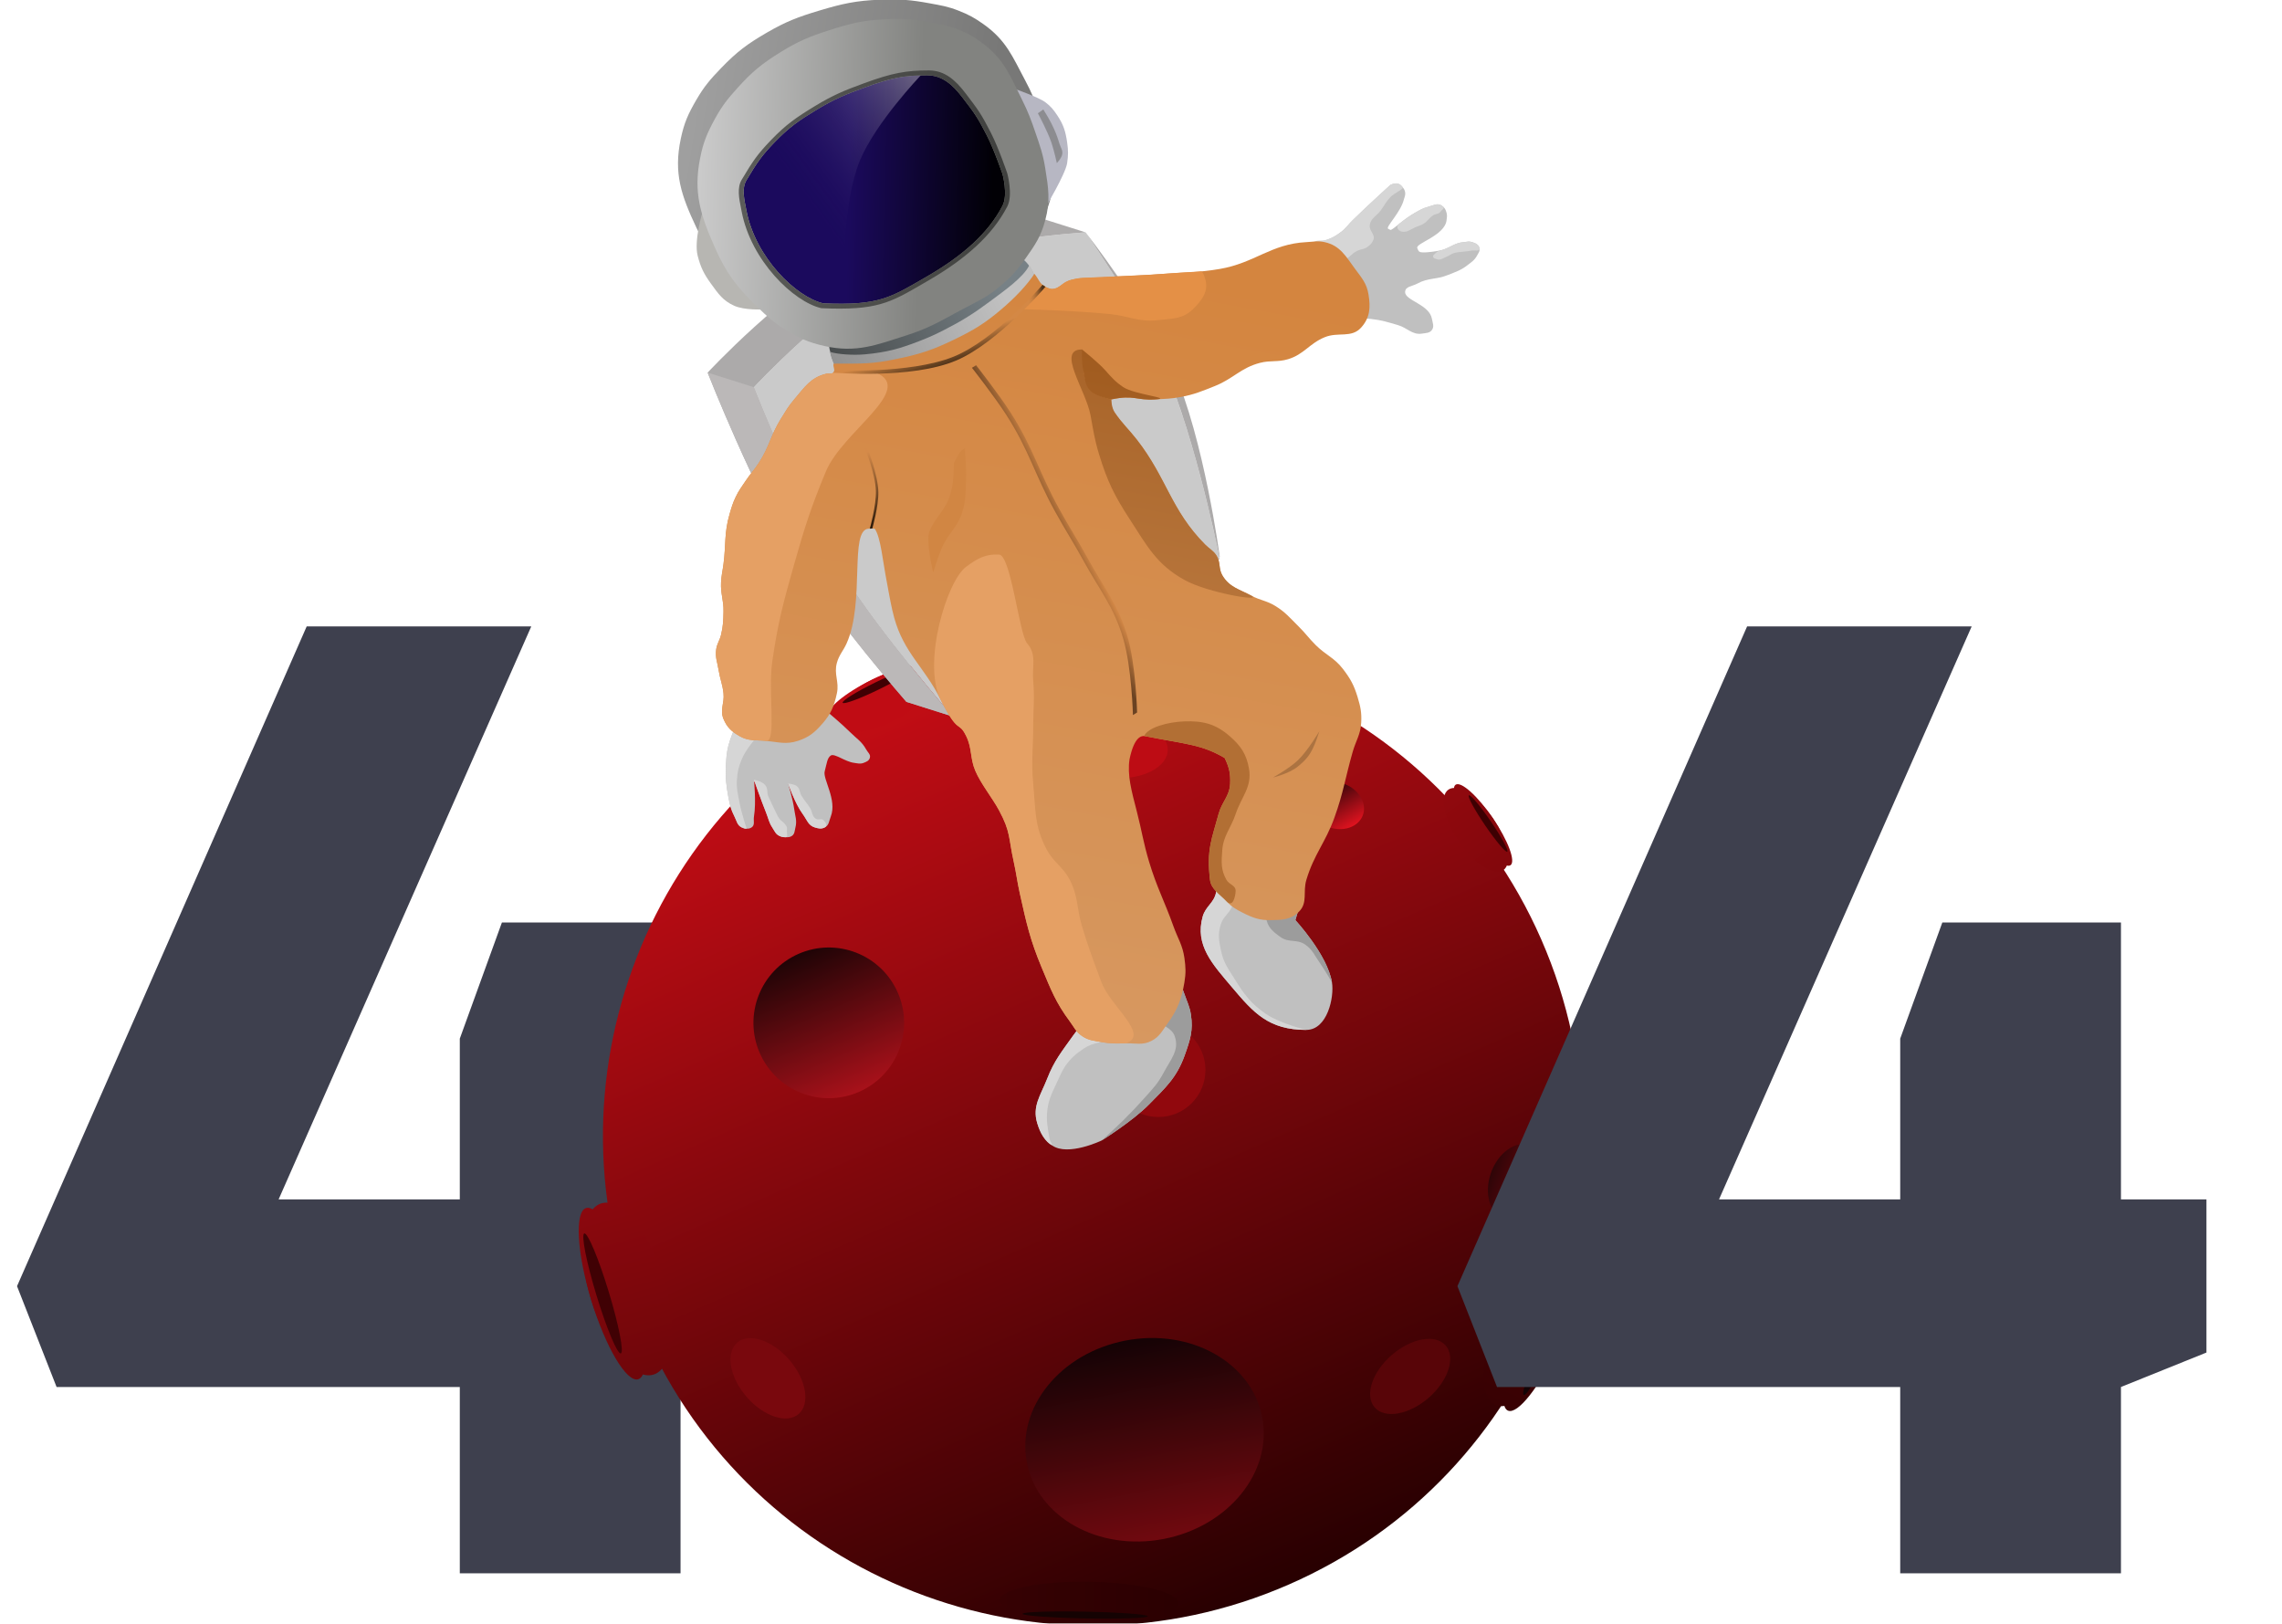 <svg width="402" height="286" viewBox="0 0 402 286" fill="none" xmlns="http://www.w3.org/2000/svg">
<g clip-path="url(#clip0_403_5)">
<path d="M80.999 277.133V244.315H9.968L3 226.557L54.025 110.345H93.587L49.08 211.272H80.999V182.95L88.417 162.495H119.886V211.272H134.946V238.246L119.886 244.315V277.133H80.999Z" fill="#3E404E"/>
<g filter="url(#filter0_d_403_5)">
<path d="M278.522 165.504C297.614 209.151 277.708 260.01 234.062 279.101C190.415 298.192 139.556 278.287 120.465 234.64C101.374 190.994 121.279 140.135 164.926 121.043C208.572 101.952 259.431 121.858 278.522 165.504Z" fill="url(#paint0_linear_403_5)"/>
<path d="M165.158 174.853C168.096 181.568 165.034 189.392 158.32 192.33C151.605 195.268 143.78 192.206 140.843 185.492C137.905 178.777 140.967 170.952 147.681 168.015C154.396 165.077 162.221 168.139 165.158 174.853Z" fill="url(#paint1_linear_403_5)"/>
<path d="M246.205 139.717C247.891 141.673 247.573 144.232 245.493 145.431C243.413 146.631 240.36 146.017 238.673 144.061C236.987 142.104 237.305 139.546 239.385 138.346C241.465 137.147 244.518 137.76 246.205 139.717Z" fill="url(#paint2_linear_403_5)"/>
<path d="M276.681 201.712C279.307 202.627 280.41 206.312 279.145 209.945C277.881 213.577 274.727 215.781 272.101 214.866C269.476 213.952 268.373 210.267 269.637 206.634C270.902 203.002 274.056 200.798 276.681 201.712Z" fill="url(#paint3_linear_403_5)"/>
<path d="M196.974 116.932C197.144 118.413 194.183 119.968 190.362 120.405C186.541 120.843 183.306 119.997 183.136 118.516C182.967 117.035 185.927 115.48 189.748 115.043C193.57 114.606 196.805 115.452 196.974 116.932Z" fill="url(#paint4_linear_403_5)"/>
<path d="M229.351 249.63C231.204 259.281 223.425 268.887 211.975 271.086C200.524 273.285 189.74 267.245 187.886 257.594C186.033 247.943 193.812 238.337 205.263 236.138C216.713 233.939 227.497 239.98 229.351 249.63Z" fill="url(#paint5_linear_403_5)"/>
<path d="M170.389 117.589C170.965 118.767 167.534 121.626 162.727 123.974C157.92 126.323 153.557 127.272 152.981 126.094C152.406 124.916 155.836 122.058 160.643 119.709C165.45 117.361 169.814 116.412 170.389 117.589Z" fill="#C00C14"/>
<path d="M171.145 119.137C172.138 121.169 169.046 124.72 164.239 127.069C159.432 129.418 154.73 129.674 153.737 127.642C152.744 125.609 155.836 122.058 160.643 119.71C165.45 117.361 170.152 117.105 171.145 119.137Z" fill="#C00C14"/>
<path d="M167.638 117.833C167.805 118.176 165.212 119.787 161.845 121.432C158.479 123.077 155.614 124.132 155.446 123.789C155.279 123.447 157.872 121.836 161.239 120.191C164.606 118.546 167.47 117.49 167.638 117.833Z" fill="#400003"/>
<path d="M110.249 212.788C112.289 212.167 115.999 218.415 118.536 226.744C121.072 235.073 121.474 242.329 119.433 242.95C117.392 243.572 113.682 237.323 111.146 228.994C108.61 220.665 108.208 213.41 110.249 212.788Z" fill="url(#paint6_linear_403_5)"/>
<path d="M112.929 211.972C116.45 210.899 121.361 216.782 123.897 225.111C126.433 233.44 125.635 241.061 122.113 242.133C118.592 243.206 113.682 237.323 111.145 228.994C108.609 220.665 109.408 213.044 112.929 211.972Z" fill="url(#paint7_linear_403_5)"/>
<path d="M109.932 217.272C110.526 217.091 112.447 221.673 114.223 227.506C115.999 233.34 116.958 238.215 116.364 238.396C115.771 238.577 113.849 233.994 112.073 228.161C110.297 222.328 109.338 217.452 109.932 217.272Z" fill="#400104"/>
<path d="M183.004 283.329C183.084 282.2 190.201 281.424 198.902 281.597C207.602 281.77 214.591 282.825 214.511 283.955C214.431 285.085 207.313 285.86 198.613 285.688C189.912 285.515 182.924 284.459 183.004 283.329Z" fill="url(#paint8_linear_403_5)"/>
<path d="M183.109 281.845C183.247 279.896 190.412 278.455 199.112 278.628C207.813 278.801 214.754 280.521 214.616 282.471C214.478 284.42 207.313 285.86 198.613 285.688C189.913 285.515 182.971 283.794 183.109 281.845Z" fill="url(#paint9_linear_403_5)"/>
<path d="M187.136 284.265C187.16 283.936 192.118 283.768 198.212 283.889C204.305 284.01 209.226 284.375 209.203 284.703C209.18 285.032 204.221 285.2 198.128 285.079C192.034 284.958 187.113 284.594 187.136 284.265Z" fill="#150303"/>
<path d="M272.63 248.47C270.934 247.698 272.114 241.461 275.267 234.539C278.419 227.618 282.349 222.632 284.045 223.405C285.741 224.177 284.56 230.414 281.408 237.336C278.256 244.258 274.326 249.243 272.63 248.47Z" fill="url(#paint10_linear_403_5)"/>
<path d="M270.401 247.457C267.475 246.124 267.658 239.433 270.81 232.511C273.962 225.589 278.89 221.058 281.816 222.391C284.742 223.724 284.559 230.415 281.407 237.337C278.255 244.258 273.327 248.789 270.401 247.457Z" fill="url(#paint11_linear_403_5)"/>
<path d="M275.427 245.718C274.934 245.493 276.324 241.381 278.531 236.533C280.739 231.685 282.929 227.938 283.422 228.162C283.916 228.387 282.526 232.499 280.318 237.347C278.111 242.195 275.921 245.942 275.427 245.718Z" fill="#130406"/>
<path d="M273.089 152.407C272.129 153.061 269.188 150.417 266.519 146.501C263.849 142.586 262.463 138.881 263.422 138.227C264.382 137.573 267.323 140.217 269.993 144.133C272.662 148.049 274.048 151.753 273.089 152.407Z" fill="url(#paint12_linear_403_5)"/>
<path d="M271.829 153.266C270.173 154.394 266.667 152.135 263.998 148.22C261.329 144.304 260.507 140.215 262.162 139.087C263.818 137.958 267.324 140.217 269.993 144.133C272.662 148.048 273.484 152.137 271.829 153.266Z" fill="url(#paint13_linear_403_5)"/>
<path d="M272.526 150.026C272.247 150.216 270.505 148.147 268.635 145.405C266.766 142.663 265.477 140.286 265.756 140.095C266.035 139.905 267.777 141.974 269.646 144.716C271.516 147.458 272.805 149.836 272.526 150.026Z" fill="#3D0002"/>
<path d="M219.353 188.466C219.353 193.047 215.64 196.761 211.059 196.761C206.478 196.761 202.765 193.047 202.765 188.466C202.765 183.886 206.478 180.172 211.059 180.172C215.64 180.172 219.353 183.886 219.353 188.466Z" fill="#91080D"/>
<path d="M147.692 249.07C145.61 250.864 141.498 249.504 138.509 246.034C135.519 242.563 134.783 238.296 136.865 236.502C138.948 234.708 143.059 236.067 146.049 239.538C149.039 243.008 149.775 247.276 147.692 249.07Z" fill="#79080D"/>
<path d="M212.718 132.067C212.718 134.815 209.005 137.043 204.424 137.043C199.844 137.043 196.13 134.815 196.13 132.067C196.13 129.318 199.844 127.09 204.424 127.09C209.005 127.09 212.718 129.318 212.718 132.067Z" fill="#BD0C14"/>
<path d="M261.665 237.004C263.472 239.075 262.139 243.195 258.687 246.207C255.235 249.218 250.972 249.981 249.165 247.91C247.358 245.839 248.692 241.719 252.143 238.707C255.595 235.696 259.858 234.933 261.665 237.004Z" fill="#580508"/>
</g>
<path d="M129.384 128.357L133.251 129.86L145.709 125.35C145.709 125.35 148.274 127.493 149.791 129.001C150.927 130.132 151.812 130.604 152.583 132.009C152.891 132.569 153.423 132.904 153.228 133.512C153.063 134.023 152.653 134.174 152.154 134.371C151.529 134.618 151.101 134.458 150.435 134.371C148.872 134.167 146.998 132.653 146.354 133.083C145.709 133.512 145.642 134.535 145.28 135.875C144.918 137.216 147.494 140.906 146.354 143.823C146.039 144.627 146.054 145.374 145.28 145.756C144.678 146.053 144.205 145.944 143.561 145.756C142.364 145.406 142.155 144.396 141.413 143.393C140.03 141.523 138.836 138.023 138.836 138.023C138.836 138.023 139.666 140.74 139.91 142.534C140.08 143.784 140.434 144.533 140.124 145.756C139.968 146.375 140.015 146.911 139.48 147.26C139.122 147.493 138.834 147.475 138.406 147.475C137.978 147.475 137.721 147.438 137.332 147.26C136.629 146.937 136.466 146.404 136.043 145.756C135.447 144.843 135.376 144.19 134.969 143.178C134.068 140.937 132.821 137.379 132.821 137.379C132.821 137.379 133.24 141.341 132.821 143.823C132.692 144.585 133.044 145.341 132.391 145.756C132.1 145.942 131.878 145.971 131.532 145.971C131.186 145.971 130.986 145.904 130.673 145.756C129.853 145.368 129.8 144.629 129.384 143.823C128.739 142.573 128.568 141.768 128.31 140.386C127.91 138.242 127.777 136.986 127.881 134.801C127.945 133.45 127.991 132.679 128.31 131.364C128.604 130.152 129.384 128.357 129.384 128.357Z" fill="#C0C0C0"/>
<path d="M132.821 68.211C132.821 68.211 146.475 53.497 157.739 48.02C169.767 42.17 191.248 40.931 191.248 40.931C191.248 40.931 199.968 53.562 204.137 62.412C210.402 75.714 214.877 98.499 214.877 98.499L167.834 126.209C167.834 126.209 155.056 111.583 148.502 101.077C140.975 89.011 132.821 68.211 132.821 68.211Z" fill="#CACACA"/>
<path d="M149.576 45.442C138.312 50.92 124.658 65.634 124.658 65.634C124.658 65.634 132.813 86.433 140.339 98.499C146.893 109.005 159.671 123.631 159.671 123.631L167.834 126.209C167.834 126.209 155.056 111.583 148.502 101.077C140.975 89.011 132.821 68.211 132.821 68.211C132.821 68.211 146.475 53.497 157.739 48.02C169.767 42.17 191.248 40.931 191.248 40.931C191.248 40.931 199.968 53.561 204.137 62.412C209.925 74.699 214.184 95.078 214.8 98.116L214.877 98.069C214.877 98.069 212.09 77.287 206.714 65.204C202.145 54.935 191.248 40.931 191.248 40.931L183.086 38.353C183.086 38.353 161.605 39.592 149.576 45.442Z" fill="#ACAAAA"/>
<path d="M124.658 65.634C124.658 65.634 132.813 86.433 140.339 98.499C146.893 109.005 159.671 123.631 159.671 123.631L167.834 126.209C167.834 126.209 155.056 111.583 148.502 101.077C140.975 89.011 132.821 68.211 132.821 68.211L124.658 65.634Z" fill="#BBB8B8"/>
<path d="M138.836 138.024C138.836 138.024 140.03 141.523 141.413 143.394C142.155 144.396 142.364 145.407 143.561 145.757C144.205 145.945 144.678 146.053 145.28 145.757C145.882 145.46 145.426 144.829 145.065 144.468C144.705 144.107 144.226 144.494 143.777 144.253C143.015 143.846 143.157 143.054 142.702 142.32C142.163 141.449 141.713 141.057 141.199 140.172C140.822 139.523 140.938 138.906 140.34 138.453C139.852 138.085 138.836 138.024 138.836 138.024Z" fill="#D6D6D6"/>
<path d="M132.82 137.379C132.82 137.379 134.067 140.938 134.968 143.179C135.375 144.19 135.446 144.843 136.043 145.756C136.465 146.404 136.629 146.937 137.331 147.26C137.72 147.438 137.978 147.475 138.405 147.475C138.833 147.475 138.644 146.961 138.621 146.615C138.575 145.962 138.793 145.855 138.406 145.327C137.827 144.538 137.512 144.685 137.05 143.823C136.482 142.764 135.92 141.468 135.398 140.386C134.99 139.542 135.386 138.931 134.754 138.238C134.392 137.841 133.642 137.467 132.82 137.379Z" fill="#D6D6D6"/>
<path d="M128.31 131.365C127.991 132.679 127.945 133.45 127.881 134.801C127.777 136.986 127.91 138.242 128.31 140.386C128.568 141.769 128.739 142.574 129.384 143.823C129.8 144.63 129.853 145.368 130.673 145.757C130.986 145.905 131.186 145.971 131.532 145.971C131.532 145.971 130.585 143.128 130.244 141.246C129.972 139.751 129.718 138.895 129.814 137.379C129.907 135.917 130.116 135.082 130.673 133.727C131.363 132.049 133.251 129.861 133.251 129.861L129.384 128.357C129.384 128.357 128.604 130.153 128.31 131.365Z" fill="#D6D6D6"/>
<path d="M145.996 60.661C145.952 60.346 146.221 60.082 146.537 60.111C148.16 60.258 149.434 60.224 151.295 60.049C155.104 59.69 157.182 58.862 160.746 57.471C162.46 56.802 163.403 56.372 165.042 55.538C168.133 53.965 169.777 52.881 172.56 50.812C175.216 48.839 176.929 47.884 178.96 45.343C179.112 45.153 179.378 45.092 179.585 45.218C182.23 46.82 182.282 49.581 183.515 51.671C183.515 51.671 178.439 53.555 175.568 56.182C172.458 59.028 170.309 60.087 166.331 61.767C162.586 63.35 159.839 64.049 155.806 64.56C152.294 65.004 148.502 67.137 148.502 67.137C147.163 64.564 146.324 63.046 145.996 60.661Z" fill="url(#paint14_linear_403_5)"/>
<path d="M214.233 157.141C214.405 156.149 214.233 154.564 214.233 154.564L229.269 158.43L228.195 162.082C228.195 162.082 233.823 168.141 234.639 173.037C235.069 175.615 233.844 181.414 230.128 181.414C223.47 181.414 220.834 178.402 217.025 173.896C213.626 169.875 210.437 166.504 211.87 161.437C212.391 159.595 213.906 159.028 214.233 157.141Z" fill="#C0C0C0"/>
<path d="M228.195 162.081L229.269 158.43H223.899C223.899 158.43 222.871 160.36 223.04 161.652C223.258 163.315 224.249 164.119 225.617 165.089C227.047 166.101 228.475 165.379 229.914 166.377C231.237 167.296 231.56 168.284 232.491 169.599C233.406 170.891 234.639 173.036 234.639 173.036C233.823 168.14 228.195 162.081 228.195 162.081Z" fill="#9C9C9C"/>
<path d="M214.233 157.141C213.906 159.028 212.391 159.595 211.87 161.437C210.437 166.504 213.626 169.875 217.025 173.896C220.834 178.402 223.47 181.414 230.128 181.414C230.128 181.414 225.501 180.293 223.04 178.622C220.337 176.786 219.187 175.163 217.455 172.392C216.322 170.579 215.53 169.545 215.092 167.452C214.714 165.646 214.501 164.474 215.092 162.726C215.54 161.404 216.468 160.999 217.025 159.719C217.545 158.525 217.885 156.497 217.885 156.497L214.233 154.564C214.233 154.564 214.405 156.149 214.233 157.141Z" fill="#D6D6D6"/>
<path d="M146.225 61.982C147.513 62.412 150.325 62.609 152.412 62.412C156.221 62.052 158.471 61.44 162.035 60.049C163.749 59.38 164.691 58.95 166.331 58.115C169.422 56.542 171.495 55.243 174.279 53.175C177.047 51.118 180.25 48.879 181.325 46.731C181.754 47.16 182.216 48.423 182.7 50.168C182.7 50.168 179.557 55.488 176.685 58.115C173.576 60.961 171.427 62.02 167.449 63.7C163.704 65.283 160.957 65.982 156.923 66.493C153.412 66.938 147.902 65.634 147.902 65.634C147.471 65.634 146.439 63.271 146.225 61.982Z" fill="url(#paint15_linear_403_5)"/>
<path d="M231.417 42.65C231.417 42.65 232.893 42.524 233.78 42.22C234.774 41.879 235.296 41.553 236.143 40.931C237.099 40.229 237.445 39.615 238.291 38.783C240.83 36.286 244.95 32.554 244.95 32.554C244.95 32.554 245.748 32.197 246.239 32.339C246.642 32.455 246.833 32.658 247.098 32.983C247.334 33.275 247.453 33.475 247.528 33.843C247.628 34.343 247.433 34.636 247.313 35.131C246.768 37.37 244.091 39.975 244.52 40.287L244.95 40.502C245.379 40.502 247.437 38.454 249.246 37.494C250.142 37.02 250.627 36.672 251.609 36.42C252.506 36.19 253.192 35.705 253.972 36.206C254.481 36.532 254.672 36.911 254.831 37.494C254.963 37.98 254.889 38.283 254.831 38.783C254.51 41.553 249.224 42.864 249.676 43.724C249.816 43.991 249.835 44.233 250.105 44.368C250.535 44.583 252.219 44.395 253.542 44.153C255.291 43.834 256.067 42.797 257.838 42.65C258.423 42.601 258.786 42.461 259.342 42.65C259.962 42.86 260.497 43.082 260.631 43.724C260.739 44.243 260.449 44.544 260.201 45.013C259.757 45.851 259.232 46.148 258.483 46.731C257.298 47.652 256.436 47.885 255.046 48.449C253.028 49.269 251.583 48.903 249.676 49.953C248.779 50.447 247.528 50.433 247.528 51.457C247.528 52.96 251.816 53.609 252.253 56.182C252.38 56.927 252.694 57.503 252.253 58.116C251.834 58.697 251.242 58.643 250.535 58.76C248.781 59.05 247.946 57.751 246.239 57.256C244.421 56.73 243.395 56.386 241.513 56.182C239.762 55.993 237.002 56.182 237.002 56.182L236.358 45.872L231.417 42.65Z" fill="#C0C0C0"/>
<path d="M257.838 42.65C256.066 42.797 255.29 43.834 253.542 44.153C253.112 44.368 253.111 44.369 252.897 44.583L252.897 44.583C252.683 44.797 252.408 44.931 252.468 45.227C252.527 45.524 252.827 45.555 253.112 45.657C253.764 45.89 254.184 45.475 254.831 45.227C255.356 45.026 255.583 44.753 256.119 44.583C256.606 44.429 256.903 44.443 257.408 44.368C258.077 44.269 258.465 44.291 259.127 44.153C259.725 44.029 260.764 44.365 260.63 43.724C260.497 43.082 259.962 42.86 259.341 42.65C258.785 42.461 258.423 42.601 257.838 42.65Z" fill="#D6D6D6"/>
<path d="M249.246 37.494C247.527 38.568 246.453 39.428 246.453 39.428C246.453 39.428 245.979 39.824 246.238 40.287C246.577 40.89 247.297 40.922 247.957 40.717C248.472 40.488 248.736 40.31 249.246 40.072C249.825 39.802 250.201 39.754 250.75 39.428C251.517 38.972 251.714 38.399 252.468 37.924C252.944 37.624 253.446 37.748 253.757 37.279C253.994 36.923 254.752 36.706 253.972 36.206C253.192 35.705 252.507 36.19 251.609 36.42C250.627 36.672 250.106 36.957 249.246 37.494Z" fill="#D6D6D6"/>
<path d="M233.78 42.22C232.893 42.524 232.213 42.153 231.417 42.65C229.463 43.87 234.086 46.252 236.358 45.872C237.621 45.66 237.985 44.685 239.15 44.153C239.802 43.856 240.289 43.931 240.869 43.509C241.398 43.123 241.725 42.838 241.943 42.22C242.288 41.242 241.14 40.668 241.298 39.642C241.491 38.399 242.484 38.077 243.231 37.065C243.909 36.147 244.159 35.524 244.95 34.702C245.695 33.928 247.362 33.309 247.098 32.983C246.833 32.658 246.642 32.455 246.239 32.339C245.748 32.197 244.95 32.554 244.95 32.554C244.95 32.554 240.83 36.286 238.291 38.783C237.445 39.615 237.099 40.229 236.143 40.931C235.296 41.554 234.774 41.879 233.78 42.22Z" fill="#D6D6D6"/>
<path d="M189.052 182.405C189.791 181.365 191.017 179.795 191.017 179.795L198.875 181.1L203.922 179.266L207.389 171.748C207.389 171.748 208.226 173.855 208.698 175.228C209.162 176.574 209.573 177.3 209.79 178.708C210.222 181.51 209.652 183.214 208.698 185.885C207.287 189.839 205.317 191.588 202.368 194.585C199.515 197.484 194.073 200.892 194.073 200.892C194.073 200.892 188.13 203.747 185.341 201.762C183.841 200.694 183.259 199.605 182.722 197.847C181.807 194.851 183.328 192.936 184.468 190.018C185.731 186.787 187.042 185.235 189.052 182.405Z" fill="#C0C0C0"/>
<path d="M208.698 175.228C208.225 173.855 207.388 171.748 207.388 171.748C207.388 171.748 202.778 176.242 203.922 179.266C204.531 180.876 206.341 180.87 206.929 182.488C207.827 184.957 206.227 186.611 204.996 188.932C204.014 190.785 203.178 191.67 201.774 193.228C200.184 194.993 199.467 195.764 197.907 197.31C196.452 198.752 194.073 200.892 194.073 200.892C194.073 200.892 199.515 197.484 202.368 194.585C205.316 191.588 207.286 189.839 208.698 185.885C209.652 183.214 210.222 181.51 209.79 178.708C209.573 177.3 209.162 176.574 208.698 175.228Z" fill="#9C9C9C"/>
<path d="M189.053 182.405C187.043 185.235 185.731 186.787 184.469 190.018C183.328 192.937 181.808 194.851 182.722 197.848C183.259 199.607 184.16 201.176 185.342 201.763C185.235 201.089 185.018 201.444 184.805 200.102C184.591 198.761 184.299 197.48 184.469 195.806C184.673 193.785 185.239 192.708 186.093 190.866C187.01 188.89 187.478 187.644 189.053 186.14C189.751 185.472 190.221 185.183 191.017 184.636C193.791 182.73 199.409 183.775 198.876 181.1C198.267 178.049 191.017 179.795 191.017 179.795C191.017 179.795 189.791 181.365 189.053 182.405Z" fill="#D6D6D6"/>
<path d="M146.845 64.058C152.215 64.058 153.615 64.108 157.739 63.271C161.898 62.426 164.23 61.685 168.049 59.834C171.546 58.139 173.468 56.983 176.427 54.464C178.957 52.309 180.938 50.168 182.226 48.234C183.086 49.309 183.043 49.799 183.945 50.383C184.26 50.586 184.448 50.696 184.804 50.812C186.344 51.316 187.098 49.698 188.671 49.309C190.632 48.822 191.811 49.03 193.826 48.879C198.183 48.551 200.638 48.553 204.996 48.234C208.859 47.952 211.058 48.025 214.877 47.375C221.024 46.329 223.901 42.961 230.128 42.65C231.385 42.587 232.122 42.376 233.35 42.65C236.077 43.256 237.064 45.126 238.72 47.375C239.899 48.977 240.766 49.923 241.083 51.886C241.453 54.177 241.341 55.956 239.794 57.686C238.059 59.628 235.757 58.409 233.35 59.404C230.638 60.526 229.716 62.423 226.906 63.271C225.043 63.833 223.849 63.429 221.965 63.915C218.587 64.787 217.26 66.707 214.018 67.997C211.725 68.909 210.428 69.476 208.003 69.93C206.264 70.256 205.258 70.249 203.492 70.359C200.143 70.568 199.84 69.5 195.759 70.359C195.759 71.433 195.782 71.822 196.404 72.722C197.758 74.685 198.804 75.567 200.27 77.448C205.563 84.237 206.236 89.809 212.299 95.921C213.046 96.674 213.666 96.922 214.259 97.801C215.081 99.019 214.596 100.144 215.36 101.399C216.611 103.455 218.299 103.782 220.422 104.916C221.996 105.758 223.1 105.786 224.624 106.715C226.444 107.826 227.213 108.816 228.732 110.313C229.989 111.553 230.54 112.397 231.793 113.643C233.553 115.393 235.063 115.861 236.572 117.831C237.896 119.559 238.519 120.689 239.15 122.772C239.666 124.475 239.889 125.506 239.794 127.283C239.683 129.377 238.87 130.423 238.291 132.438C236.992 136.957 236.669 139.617 235.069 144.038C233.471 148.451 231.471 150.496 230.128 154.993C229.487 157.138 230.415 158.988 228.839 160.578C227.419 162.01 225.915 162.044 223.899 162.081C221.905 162.118 220.739 161.69 218.958 160.793C217.722 160.169 217.002 159.766 216.058 158.752C214.921 157.529 213.357 156.651 213.158 154.993C212.514 149.623 213.488 147.776 214.662 143.393C215.243 141.226 216.605 140.265 216.703 138.023C216.782 136.223 216.52 135.134 215.736 133.512C211.655 131.149 209.292 131.149 201.559 129.646C201.129 129.646 199.84 129.646 198.981 133.727C198.552 136.52 199.315 139.259 200.27 142.964C201.154 146.392 201.402 148.38 202.418 151.771C203.782 156.323 205.119 158.679 206.714 163.156C207.489 165.33 208.325 166.455 208.648 168.74C208.882 170.402 208.923 171.382 208.648 173.037C208.154 175.997 207.449 177.841 205.64 180.34C204.7 181.638 204.271 182.611 202.848 183.347C201.276 184.161 200.106 183.74 198.337 183.777C196.657 183.811 195.691 183.875 194.041 183.562C192.659 183.3 191.765 183.282 190.604 182.488C189.522 181.748 189.233 180.966 188.456 179.91C186.032 176.616 185.123 174.301 183.515 170.459C181.456 165.537 180.805 162.564 179.649 157.356C179.167 155.188 179.055 153.939 178.575 151.771C177.633 147.518 178.059 146.585 175.997 142.749C174.801 140.524 172.795 138.093 171.808 135.768C170.857 133.526 171.272 131.831 170.197 129.646C168.809 126.824 168.909 129.646 165.686 123.202C162.797 117.422 159.242 115.039 157.524 108.81C157.226 107.731 157.111 107.112 156.879 106.017C156.597 104.681 156.5 103.92 156.235 102.58C155.5 98.867 155.161 94.632 154.087 93.129C153.67 93.085 153.432 93.108 153.013 93.129C149.576 93.303 152.426 105.992 149.146 113.321C148.533 114.69 147.83 115.312 147.428 116.757C146.867 118.778 147.869 120.077 147.428 122.128C146.939 124.402 146.385 125.75 144.85 127.498C143.499 129.037 142.501 129.87 140.554 130.505C138.481 131.181 137.14 130.716 134.969 130.505C133.102 130.324 131.865 130.59 130.243 129.646C128.858 128.839 128.064 128.119 127.451 126.639C126.777 125.011 127.641 123.879 127.451 122.128C127.276 120.508 126.85 119.654 126.592 118.046C126.364 116.629 125.968 115.817 126.162 114.395C126.306 113.343 126.774 112.849 127.021 111.817C127.395 110.258 127.416 109.338 127.451 107.736C127.495 105.716 126.922 104.598 127.021 102.58C127.084 101.312 127.287 100.617 127.451 99.358C127.899 95.922 127.552 93.877 128.525 90.551C128.875 89.354 129.061 88.669 129.599 87.544C130.151 86.389 130.607 85.817 131.318 84.751C132.183 83.453 132.826 82.835 133.68 81.529C135.529 78.704 135.761 76.662 137.547 73.796C138.408 72.414 138.85 71.597 139.91 70.359C141.734 68.23 142.773 66.521 145.495 65.849C145.99 65.726 146.407 65.979 146.784 65.634C147.221 65.233 146.684 64.629 146.845 64.058Z" fill="url(#paint16_linear_403_5)"/>
<path d="M214.261 97.801C213.667 96.922 213.047 96.674 212.3 95.921C206.237 89.81 205.565 84.237 200.271 77.448C198.805 75.568 197.759 74.685 196.405 72.722C195.784 71.822 195.76 70.359 195.76 70.359C195.76 70.359 193.61 69.9 192.538 69.071C190.14 67.216 191.034 61.552 190.604 61.553C186.037 61.553 191.278 68.66 192.109 73.152C192.608 75.854 192.811 77.397 193.612 80.026C195.046 84.728 196.302 87.29 198.982 91.41C202.059 96.141 203.714 99.413 208.649 102.151C212.779 104.442 222.546 106.051 220.423 104.916C218.3 103.782 216.613 103.455 215.361 101.399C214.598 100.144 215.083 99.019 214.261 97.801Z" fill="url(#paint17_linear_403_5)"/>
<path d="M195.759 70.359C199.84 69.5 200.143 70.568 203.492 70.359C206.841 70.151 199.851 69.509 197.907 68.211C196.476 67.256 195.828 66.491 194.685 65.204C193.448 63.812 190.604 61.553 190.604 61.553C190.604 61.553 190.516 63.957 190.819 65.204C191.17 66.649 191.018 67.765 192.108 68.856C193.143 69.892 195.759 70.359 195.759 70.359Z" fill="url(#paint18_linear_403_5)"/>
<path d="M201.559 129.646C209.292 131.15 211.655 131.15 215.736 133.512C216.52 135.135 216.782 136.224 216.703 138.023C216.605 140.265 215.243 141.226 214.662 143.394C213.489 147.776 212.514 149.623 213.159 154.993C213.358 156.651 214.921 157.529 216.059 158.752C217.197 159.975 217.643 157.877 217.67 156.926C217.697 155.944 216.545 155.847 216.059 154.993C215.052 153.225 215.167 151.867 215.307 149.838C215.491 147.164 216.819 145.935 217.67 143.394C218.698 140.323 220.574 138.638 220.033 135.446C219.592 132.85 218.584 131.372 216.596 129.646C214.132 127.507 211.909 126.954 208.648 127.068C205.704 127.172 202.203 128.142 201.559 129.646Z" fill="#B26F34"/>
<path d="M169.111 79.596L169.97 78.952C169.97 78.952 170.268 82.356 170.185 84.537C170.101 86.731 170.163 88.016 169.54 90.122C168.72 92.896 167.028 93.907 165.889 96.566C165.189 98.2 164.385 100.862 164.385 100.862C164.385 100.862 163.041 95.193 163.741 93.559C164.88 90.9 166.572 89.888 167.392 87.115C168.015 85.009 167.953 83.724 168.037 81.53C169.111 79.596 169.111 79.596 169.111 79.596Z" fill="#D18643"/>
<path d="M146.784 65.634C146.407 65.979 145.99 65.726 145.495 65.849C142.773 66.521 141.734 68.23 139.91 70.359C138.85 71.597 138.408 72.414 137.547 73.796C135.761 76.662 135.529 78.704 133.68 81.529C132.826 82.835 132.183 83.453 131.318 84.751C130.607 85.817 130.151 86.389 129.599 87.544C129.061 88.669 128.875 89.354 128.525 90.551C127.552 93.877 127.899 95.922 127.451 99.358C127.287 100.617 127.084 101.312 127.021 102.58C126.922 104.598 127.495 105.716 127.451 107.736C127.416 109.338 127.395 110.259 127.021 111.817C126.774 112.849 126.306 113.343 126.162 114.395C125.968 115.817 126.364 116.629 126.592 118.046C126.85 119.654 127.276 120.508 127.451 122.128C127.641 123.879 126.777 125.011 127.451 126.639C128.064 128.119 128.858 128.839 130.243 129.646C131.865 130.59 133.102 130.324 134.969 130.505C136.836 130.686 135.276 121.957 136.043 116.543C137.008 109.732 138.035 105.977 139.91 99.358C141.746 92.875 142.903 89.253 145.495 83.033C148.424 76.003 161.332 68.562 154.302 65.634H146.784Z" fill="#E5A064"/>
<path d="M194.041 183.562C195.691 183.875 198.337 183.777 198.337 183.777C202.61 182.311 195.617 177.27 194.041 173.036C192.615 169.208 191.78 167.068 190.604 163.155C189.655 159.999 189.966 157.923 188.456 154.993C187.249 152.651 185.609 151.949 184.375 149.623C182.208 145.539 182.439 142.626 182.012 138.023C181.648 134.097 182.012 131.87 182.012 127.927C182.012 124.823 182.28 123.072 182.012 119.979C181.784 117.355 182.677 115.298 180.938 113.32C179.548 111.741 178.098 97.802 175.997 97.686C173.586 97.552 172.142 98.401 170.197 99.834C166.783 102.35 162.464 116.757 165.687 123.202C168.909 129.646 168.809 126.824 170.197 129.646C171.272 131.831 170.857 133.526 171.808 135.768C172.795 138.093 174.801 140.524 175.997 142.749C178.06 146.585 177.633 147.518 178.575 151.771C179.055 153.939 179.168 155.187 179.649 157.356L179.682 157.507C180.818 162.622 181.476 165.585 183.515 170.459C185.123 174.301 185.956 176.579 188.456 179.91C189.243 180.958 189.522 181.748 190.604 182.488C191.765 183.282 192.659 183.3 194.041 183.562Z" fill="#E5A064"/>
<path d="M171.221 64.785L171.952 64.334C171.952 64.334 175.805 69.233 177.969 72.581C182.008 78.833 182.969 83.075 186.562 89.593C188.507 93.121 189.778 94.997 191.718 98.528C194.564 103.711 196.903 106.352 198.592 112.018C200.109 117.107 200.311 125.508 200.311 125.508L199.58 125.959C199.58 125.959 199.378 117.559 197.861 112.47C196.172 106.803 193.833 104.162 190.987 98.98C189.047 95.449 187.776 93.573 185.831 90.044C182.238 83.526 181.277 79.284 177.238 73.032C175.074 69.684 171.221 64.785 171.221 64.785Z" fill="url(#paint19_linear_403_5)"/>
<path d="M183.515 50.168C183.515 50.168 184.163 50.577 184.589 50.726C185.449 51.027 185.415 50.897 185.878 50.812C186.738 50.597 187.117 49.885 188.026 49.523C188.594 49.297 188.932 49.219 189.53 49.094C190.601 48.87 191.231 48.949 192.322 48.879C194.333 48.749 195.465 48.754 197.478 48.664C199.24 48.585 200.228 48.551 201.989 48.449C204.34 48.313 205.653 48.169 208.003 48.02C209.429 47.929 211.655 47.805 211.655 47.805C212.046 48.21 212.13 48.557 212.299 49.094C212.978 51.248 211.766 52.885 210.151 54.464C208.33 56.245 206.452 56.106 203.922 56.397C200.645 56.774 198.826 55.659 195.545 55.323C189.61 54.715 180.293 54.464 180.293 54.464L182.227 52.316L183.515 50.168Z" fill="#E49046"/>
<path d="M146.999 65.204C146.999 65.204 160.223 65.933 167.941 62.841C175.371 59.866 183.644 50.168 183.644 50.168C183.836 50.319 183.948 50.397 184.159 50.525C184.159 50.525 175.785 60.38 168.479 63.486C160.559 66.853 146.783 65.634 146.783 65.634C146.936 65.491 146.968 65.394 146.999 65.204Z" fill="url(#paint20_linear_403_5)"/>
<path d="M146.999 65.204C146.999 65.204 160.223 65.933 167.941 62.841C175.371 59.866 183.644 50.168 183.644 50.168C183.836 50.319 183.948 50.397 184.159 50.525C184.159 50.525 175.785 60.38 168.479 63.486C160.559 66.853 146.783 65.634 146.783 65.634C146.936 65.491 146.968 65.394 146.999 65.204Z" fill="url(#paint21_linear_403_5)"/>
<path d="M152.369 78.952H152.799C152.799 78.952 154.674 83.573 154.732 86.685C154.779 89.226 153.658 93.103 153.658 93.103C153.241 93.117 153.411 93.116 153.228 93.116C153.228 93.116 154.383 89.098 154.302 86.47C154.209 83.44 152.369 78.952 152.369 78.952Z" fill="url(#paint22_linear_403_5)"/>
<path d="M119.928 24.433C120.524 21.621 121.217 20.077 122.684 17.559C124.067 15.188 125.115 13.981 127.049 11.975C129.78 9.143 131.624 7.754 135.09 5.745C138.435 3.806 140.533 3.005 144.279 1.879C148.366 0.65 150.787 0.106 155.077 -0.055C158.494 -0.182 160.452 -0.033 163.807 0.59C165.813 0.963 166.975 1.137 168.861 1.879C170.676 2.592 171.654 3.132 173.226 4.242C177.237 7.075 178.335 9.915 180.577 14.123C181.744 16.311 182.259 17.608 183.104 19.922C183.976 22.311 184.516 23.66 184.942 26.152C185.551 29.714 185.947 31.906 184.942 35.388C184.127 38.214 183.074 39.658 181.266 42.047C179.652 44.18 178.573 45.298 176.442 46.988C173.801 49.081 171.906 49.744 168.861 51.284C165.118 53.176 163.032 54.361 158.982 55.58C153.124 57.343 149.366 58.77 143.36 57.513C140.222 56.857 138.504 56.103 135.779 54.506C133.619 53.239 132.555 52.3 130.725 50.639C126.848 47.122 124.865 44.736 122.684 40.114C120.006 34.436 118.636 30.521 119.928 24.433Z" fill="url(#paint23_linear_403_5)"/>
<path d="M123.762 37.321L134.287 54.506C134.287 54.506 131.12 54.663 129.347 53.861C127.346 52.957 126.553 51.773 125.265 49.995C124.011 48.263 123.436 47.126 122.903 45.054C122.212 42.374 123.762 37.321 123.762 37.321Z" fill="#B7B6B2"/>
<path d="M178.575 15.584C178.575 15.584 182.947 17.114 184.123 17.989C185.123 18.734 185.58 19.314 186.271 20.352C187.359 21.987 187.703 23.135 187.989 25.078C188.197 26.488 188.197 27.319 187.989 28.729C187.703 30.672 184.123 36.635 184.123 36.635L178.575 15.584Z" fill="#B7B7C3"/>
<g filter="url(#filter1_f_403_5)">
<path d="M182.834 19.953L183.788 19.278C183.788 19.278 184.723 20.757 185.22 21.753C185.898 23.112 186.208 23.911 186.651 25.354C186.865 26.05 187.237 26.437 187.128 27.154C187.022 27.855 186.174 28.729 186.174 28.729C186.174 28.729 185.689 26.509 185.22 25.129C184.506 23.03 182.834 19.953 182.834 19.953Z" fill="#62635E" fill-opacity="0.5"/>
</g>
<path d="M123.332 27.87C123.89 25.058 124.538 23.514 125.91 20.996C127.203 18.624 128.183 17.418 129.991 15.411C132.545 12.58 134.269 11.191 137.51 9.182C140.637 7.243 142.599 6.442 146.102 5.316C149.923 4.087 152.187 3.543 156.198 3.382C159.393 3.255 161.224 3.403 164.36 4.027C166.237 4.399 167.323 4.574 169.086 5.316C170.784 6.029 171.698 6.568 173.167 7.678C176.918 10.511 177.944 13.352 180.041 17.559C181.132 19.748 181.614 21.045 182.404 23.359C183.219 25.747 183.724 27.097 184.122 29.588C184.692 33.151 185.062 35.343 184.122 38.825C183.36 41.651 182.376 43.095 180.686 45.484C179.177 47.617 178.168 48.735 176.175 50.425C173.706 52.518 171.933 53.181 169.086 54.721C165.587 56.613 163.636 57.798 159.849 59.017C154.372 60.78 150.858 62.207 145.243 60.95C142.308 60.293 140.702 59.54 138.154 57.943C136.134 56.676 135.14 55.737 133.428 54.076C129.803 50.559 127.949 48.173 125.91 43.551C123.405 37.873 122.125 33.957 123.332 27.87Z" fill="url(#paint24_linear_403_5)"/>
<path d="M131.495 31.737C133.428 28.515 134.19 27.41 136.436 25.078C139.008 22.407 140.78 21.194 143.954 19.278C147.039 17.416 148.945 16.643 152.332 15.411C157.057 13.693 159.42 13.263 163.287 13.263C166.019 13.263 167.85 14.964 169.516 17.13C171.664 19.922 172.15 20.562 173.812 23.789C175.139 26.365 176.605 30.663 176.605 30.663C176.605 30.663 177.613 34.314 176.605 36.248C174.027 41.188 169.453 45.142 163.287 48.706C156.852 52.426 154.909 53.862 145.028 53.432C140.302 52.358 133.078 45.396 131.495 37.107C131.163 35.369 130.585 33.254 131.495 31.737Z" fill="url(#paint25_linear_403_5)"/>
<path d="M140.732 21.211C143.843 18.892 145.972 17.801 149.539 16.271C153.002 14.785 155.036 13.941 158.775 13.478C160.11 13.313 162.212 13.264 162.212 13.264C162.212 13.264 154.222 21.628 151.472 28.3C148.439 35.66 148.68 48.492 148.68 48.492L139.658 49.351C139.658 49.351 131.666 35.634 132.999 30.018C133.428 28.209 134.646 26.822 136.221 25.078C137.77 23.362 138.879 22.593 140.732 21.211Z" fill="url(#paint26_linear_403_5)"/>
<path fill-rule="evenodd" clip-rule="evenodd" d="M135.779 24.723C133.449 27.155 132.659 28.306 130.654 31.666C129.814 33.073 130.196 34.973 130.533 36.651C130.575 36.859 130.616 37.065 130.654 37.266C132.296 45.909 139.79 53.168 144.692 54.288C154.454 54.715 156.746 53.377 162.709 49.898L163.632 49.36C170.028 45.644 174.773 41.521 177.446 36.37C178.493 34.353 177.446 30.546 177.446 30.546C177.446 30.546 175.926 26.065 174.55 23.379C172.826 20.014 172.322 19.347 170.094 16.436C168.366 14.177 166.466 12.404 163.632 12.404C159.621 12.404 157.17 12.852 152.268 14.644C148.755 15.928 146.778 16.734 143.578 18.675C140.285 20.674 138.448 21.938 135.779 24.723ZM136.435 25.078C134.189 27.41 133.428 28.514 131.495 31.736C130.686 33.086 131.053 34.907 131.378 36.516C131.418 36.716 131.458 36.914 131.495 37.107C133.078 45.396 140.302 52.358 145.028 53.432C154.438 53.841 156.649 52.558 162.397 49.222C162.684 49.055 162.98 48.883 163.286 48.706C169.452 45.142 174.026 41.188 176.604 36.247C177.613 34.314 176.604 30.662 176.604 30.662C176.604 30.662 175.138 26.365 173.812 23.789C172.15 20.562 171.664 19.922 169.515 17.13C167.849 14.964 166.019 13.263 163.286 13.263C159.42 13.263 157.057 13.693 152.331 15.411C148.945 16.643 147.038 17.416 143.954 19.278C140.779 21.194 139.008 22.407 136.435 25.078Z" fill="url(#paint27_linear_403_5)"/>
<path d="M228.598 133.956C230.405 132.253 232.424 128.787 232.424 128.787C232.424 128.787 231.999 130.131 231.659 130.963C230.874 132.885 230.165 133.781 228.598 135.045C227.037 136.304 224.261 136.949 224.261 136.949C224.261 136.949 227.086 135.381 228.598 133.956Z" fill="#AC7341"/>
<g filter="url(#filter2_d_403_5)">
<path d="M341.744 277.133V244.315H270.714L263.745 226.557L314.771 110.345H354.332L309.825 211.272H341.744V182.95L349.162 162.495H380.631V211.272H395.691V238.246L380.631 244.315V277.133H341.744Z" fill="#3E404E"/>
</g>
</g>
<defs>
<filter id="filter0_d_403_5" x="97.947" y="109.792" width="187.827" height="180.56" filterUnits="userSpaceOnUse" color-interpolation-filters="sRGB">
<feFlood flood-opacity="0" result="BackgroundImageFix"/>
<feColorMatrix in="SourceAlpha" type="matrix" values="0 0 0 0 0 0 0 0 0 0 0 0 0 0 0 0 0 0 127 0" result="hardAlpha"/>
<feOffset dx="-7"/>
<feGaussianBlur stdDeviation="2"/>
<feColorMatrix type="matrix" values="0 0 0 0 0 0 0 0 0 0 0 0 0 0 0 0 0 0 0.4 0"/>
<feBlend mode="normal" in2="BackgroundImageFix" result="effect1_dropShadow_403_5"/>
<feBlend mode="normal" in="SourceGraphic" in2="effect1_dropShadow_403_5" result="shape"/>
</filter>
<filter id="filter1_f_403_5" x="178.834" y="15.278" width="12.314" height="17.451" filterUnits="userSpaceOnUse" color-interpolation-filters="sRGB">
<feFlood flood-opacity="0" result="BackgroundImageFix"/>
<feBlend mode="normal" in="SourceGraphic" in2="BackgroundImageFix" result="shape"/>
<feGaussianBlur stdDeviation="2" result="effect1_foregroundBlur_403_5"/>
</filter>
<filter id="filter2_d_403_5" x="252.745" y="106.345" width="142.946" height="174.787" filterUnits="userSpaceOnUse" color-interpolation-filters="sRGB">
<feFlood flood-opacity="0" result="BackgroundImageFix"/>
<feColorMatrix in="SourceAlpha" type="matrix" values="0 0 0 0 0 0 0 0 0 0 0 0 0 0 0 0 0 0 127 0" result="hardAlpha"/>
<feOffset dx="-7"/>
<feGaussianBlur stdDeviation="2"/>
<feColorMatrix type="matrix" values="0 0 0 0 0 0 0 0 0 0 0 0 0 0 0 0 0 0 0.4 0"/>
<feBlend mode="normal" in2="BackgroundImageFix" result="effect1_dropShadow_403_5"/>
<feBlend mode="normal" in="SourceGraphic" in2="effect1_dropShadow_403_5" result="shape"/>
</filter>
<linearGradient id="paint0_linear_403_5" x1="164.926" y1="121.044" x2="234.062" y2="279.101" gradientUnits="userSpaceOnUse">
<stop stop-color="#C50D15"/>
<stop offset="1" stop-color="#280001"/>
</linearGradient>
<linearGradient id="paint1_linear_403_5" x1="147.681" y1="168.014" x2="158.32" y2="192.33" gradientUnits="userSpaceOnUse">
<stop stop-color="#1F0406"/>
<stop offset="1" stop-color="#A8111A"/>
</linearGradient>
<linearGradient id="paint2_linear_403_5" x1="239.385" y1="138.346" x2="243.976" y2="146.306" gradientUnits="userSpaceOnUse">
<stop stop-color="#190306"/>
<stop offset="1" stop-color="#E0131F"/>
</linearGradient>
<linearGradient id="paint3_linear_403_5" x1="269.637" y1="206.634" x2="279.145" y2="209.945" gradientUnits="userSpaceOnUse">
<stop stop-color="#2E0508"/>
<stop offset="1" stop-color="#7D060D"/>
</linearGradient>
<linearGradient id="paint4_linear_403_5" x1="189.748" y1="115.043" x2="190.362" y2="120.405" gradientUnits="userSpaceOnUse">
<stop stop-color="#420609"/>
<stop offset="1" stop-color="#DF131E"/>
</linearGradient>
<linearGradient id="paint5_linear_403_5" x1="205.263" y1="236.138" x2="211.975" y2="271.086" gradientUnits="userSpaceOnUse">
<stop stop-color="#150305"/>
<stop offset="1" stop-color="#70090F"/>
</linearGradient>
<linearGradient id="paint6_linear_403_5" x1="119.824" y1="243.207" x2="111.53" y2="211.689" gradientUnits="userSpaceOnUse">
<stop stop-color="#6F060A"/>
<stop offset="1" stop-color="#8C080E"/>
</linearGradient>
<linearGradient id="paint7_linear_403_5" x1="122.713" y1="242.327" x2="113.909" y2="210.931" gradientUnits="userSpaceOnUse">
<stop stop-color="#6F060A"/>
<stop offset="1" stop-color="#8C080E"/>
</linearGradient>
<linearGradient id="paint8_linear_403_5" x1="216.035" y1="283.292" x2="182.944" y2="284.973" gradientUnits="userSpaceOnUse">
<stop stop-color="#2A0001"/>
<stop offset="1" stop-color="#360103"/>
</linearGradient>
<linearGradient id="paint9_linear_403_5" x1="216.176" y1="281.305" x2="182.966" y2="281.298" gradientUnits="userSpaceOnUse">
<stop stop-color="#2A0001"/>
<stop offset="1" stop-color="#360103"/>
</linearGradient>
<linearGradient id="paint10_linear_403_5" x1="272.436" y1="248.183" x2="284.047" y2="223.3" gradientUnits="userSpaceOnUse">
<stop stop-color="#380103"/>
<stop offset="1" stop-color="#470205"/>
</linearGradient>
<linearGradient id="paint11_linear_403_5" x1="270.012" y1="247.08" x2="281.526" y2="222.152" gradientUnits="userSpaceOnUse">
<stop stop-color="#380103"/>
<stop offset="1" stop-color="#470205"/>
</linearGradient>
<linearGradient id="paint12_linear_403_5" x1="262.482" y1="137.043" x2="274.094" y2="151.972" gradientUnits="userSpaceOnUse">
<stop stop-color="#92090E"/>
<stop offset="1" stop-color="#82070C"/>
</linearGradient>
<linearGradient id="paint13_linear_403_5" x1="261.157" y1="137.947" x2="272.386" y2="153.197" gradientUnits="userSpaceOnUse">
<stop stop-color="#92090E"/>
<stop offset="1" stop-color="#82070C"/>
</linearGradient>
<linearGradient id="paint14_linear_403_5" x1="174.923" y1="47.59" x2="145.924" y2="63.486" gradientUnits="userSpaceOnUse">
<stop stop-color="#778186"/>
<stop offset="1" stop-color="#474B4C"/>
</linearGradient>
<linearGradient id="paint15_linear_403_5" x1="175.353" y1="48.879" x2="147.428" y2="63.915" gradientUnits="userSpaceOnUse">
<stop stop-color="#C1C1C1"/>
<stop offset="1" stop-color="#929292"/>
</linearGradient>
<linearGradient id="paint16_linear_403_5" x1="204.351" y1="47.805" x2="178.145" y2="188.073" gradientUnits="userSpaceOnUse">
<stop stop-color="#D4853F"/>
<stop offset="1" stop-color="#D79962"/>
</linearGradient>
<linearGradient id="paint17_linear_403_5" x1="204.352" y1="47.805" x2="178.145" y2="188.073" gradientUnits="userSpaceOnUse">
<stop stop-color="#A25D21"/>
<stop offset="1" stop-color="#D79962"/>
</linearGradient>
<linearGradient id="paint18_linear_403_5" x1="204.352" y1="47.805" x2="178.145" y2="188.073" gradientUnits="userSpaceOnUse">
<stop stop-color="#995316"/>
<stop offset="1" stop-color="#D79962"/>
</linearGradient>
<linearGradient id="paint19_linear_403_5" x1="183.3" y1="89.907" x2="187.167" y2="87.974" gradientUnits="userSpaceOnUse">
<stop stop-color="#6A4222"/>
<stop offset="1" stop-color="#D58947"/>
</linearGradient>
<linearGradient id="paint20_linear_403_5" x1="161.82" y1="61.338" x2="163.109" y2="65.419" gradientUnits="userSpaceOnUse">
<stop stop-color="#D48845"/>
<stop offset="1" stop-color="#4E3219"/>
</linearGradient>
<linearGradient id="paint21_linear_403_5" x1="180.938" y1="52.101" x2="183.73" y2="51.886" gradientUnits="userSpaceOnUse">
<stop stop-color="#D48641" stop-opacity="0"/>
<stop offset="1" stop-color="#4E3219"/>
</linearGradient>
<linearGradient id="paint22_linear_403_5" x1="152.584" y1="79.596" x2="154.019" y2="93.159" gradientUnits="userSpaceOnUse">
<stop stop-color="#D58A49"/>
<stop offset="1" stop-color="#281709"/>
</linearGradient>
<linearGradient id="paint23_linear_403_5" x1="122.014" y1="20.954" x2="172.923" y2="29.117" gradientUnits="userSpaceOnUse">
<stop stop-color="#9F9F9F"/>
<stop offset="1" stop-color="#787877"/>
</linearGradient>
<linearGradient id="paint24_linear_403_5" x1="122.873" y1="28.687" x2="162.182" y2="29.761" gradientUnits="userSpaceOnUse">
<stop stop-color="#CBCBCB"/>
<stop offset="1" stop-color="#828380"/>
</linearGradient>
<linearGradient id="paint25_linear_403_5" x1="132.354" y1="33.885" x2="176.175" y2="34.959" gradientUnits="userSpaceOnUse">
<stop stop-color="#1B0A5D"/>
<stop offset="0.391" stop-color="#1B0A5D"/>
<stop offset="0.971" stop-color="#010005"/>
</linearGradient>
<linearGradient id="paint26_linear_403_5" x1="162.427" y1="15.626" x2="139.228" y2="32.381" gradientUnits="userSpaceOnUse">
<stop stop-color="#FFF9FF" stop-opacity="0.36"/>
<stop offset="1" stop-color="#1B0A5D" stop-opacity="0"/>
</linearGradient>
<linearGradient id="paint27_linear_403_5" x1="130.176" y1="33.413" x2="177.863" y2="33.413" gradientUnits="userSpaceOnUse">
<stop stop-color="#5B5C59"/>
<stop offset="1" stop-color="#3F403E"/>
</linearGradient>
<clipPath id="clip0_403_5">
<rect width="402" height="286" fill="white"/>
</clipPath>
</defs>
</svg>
